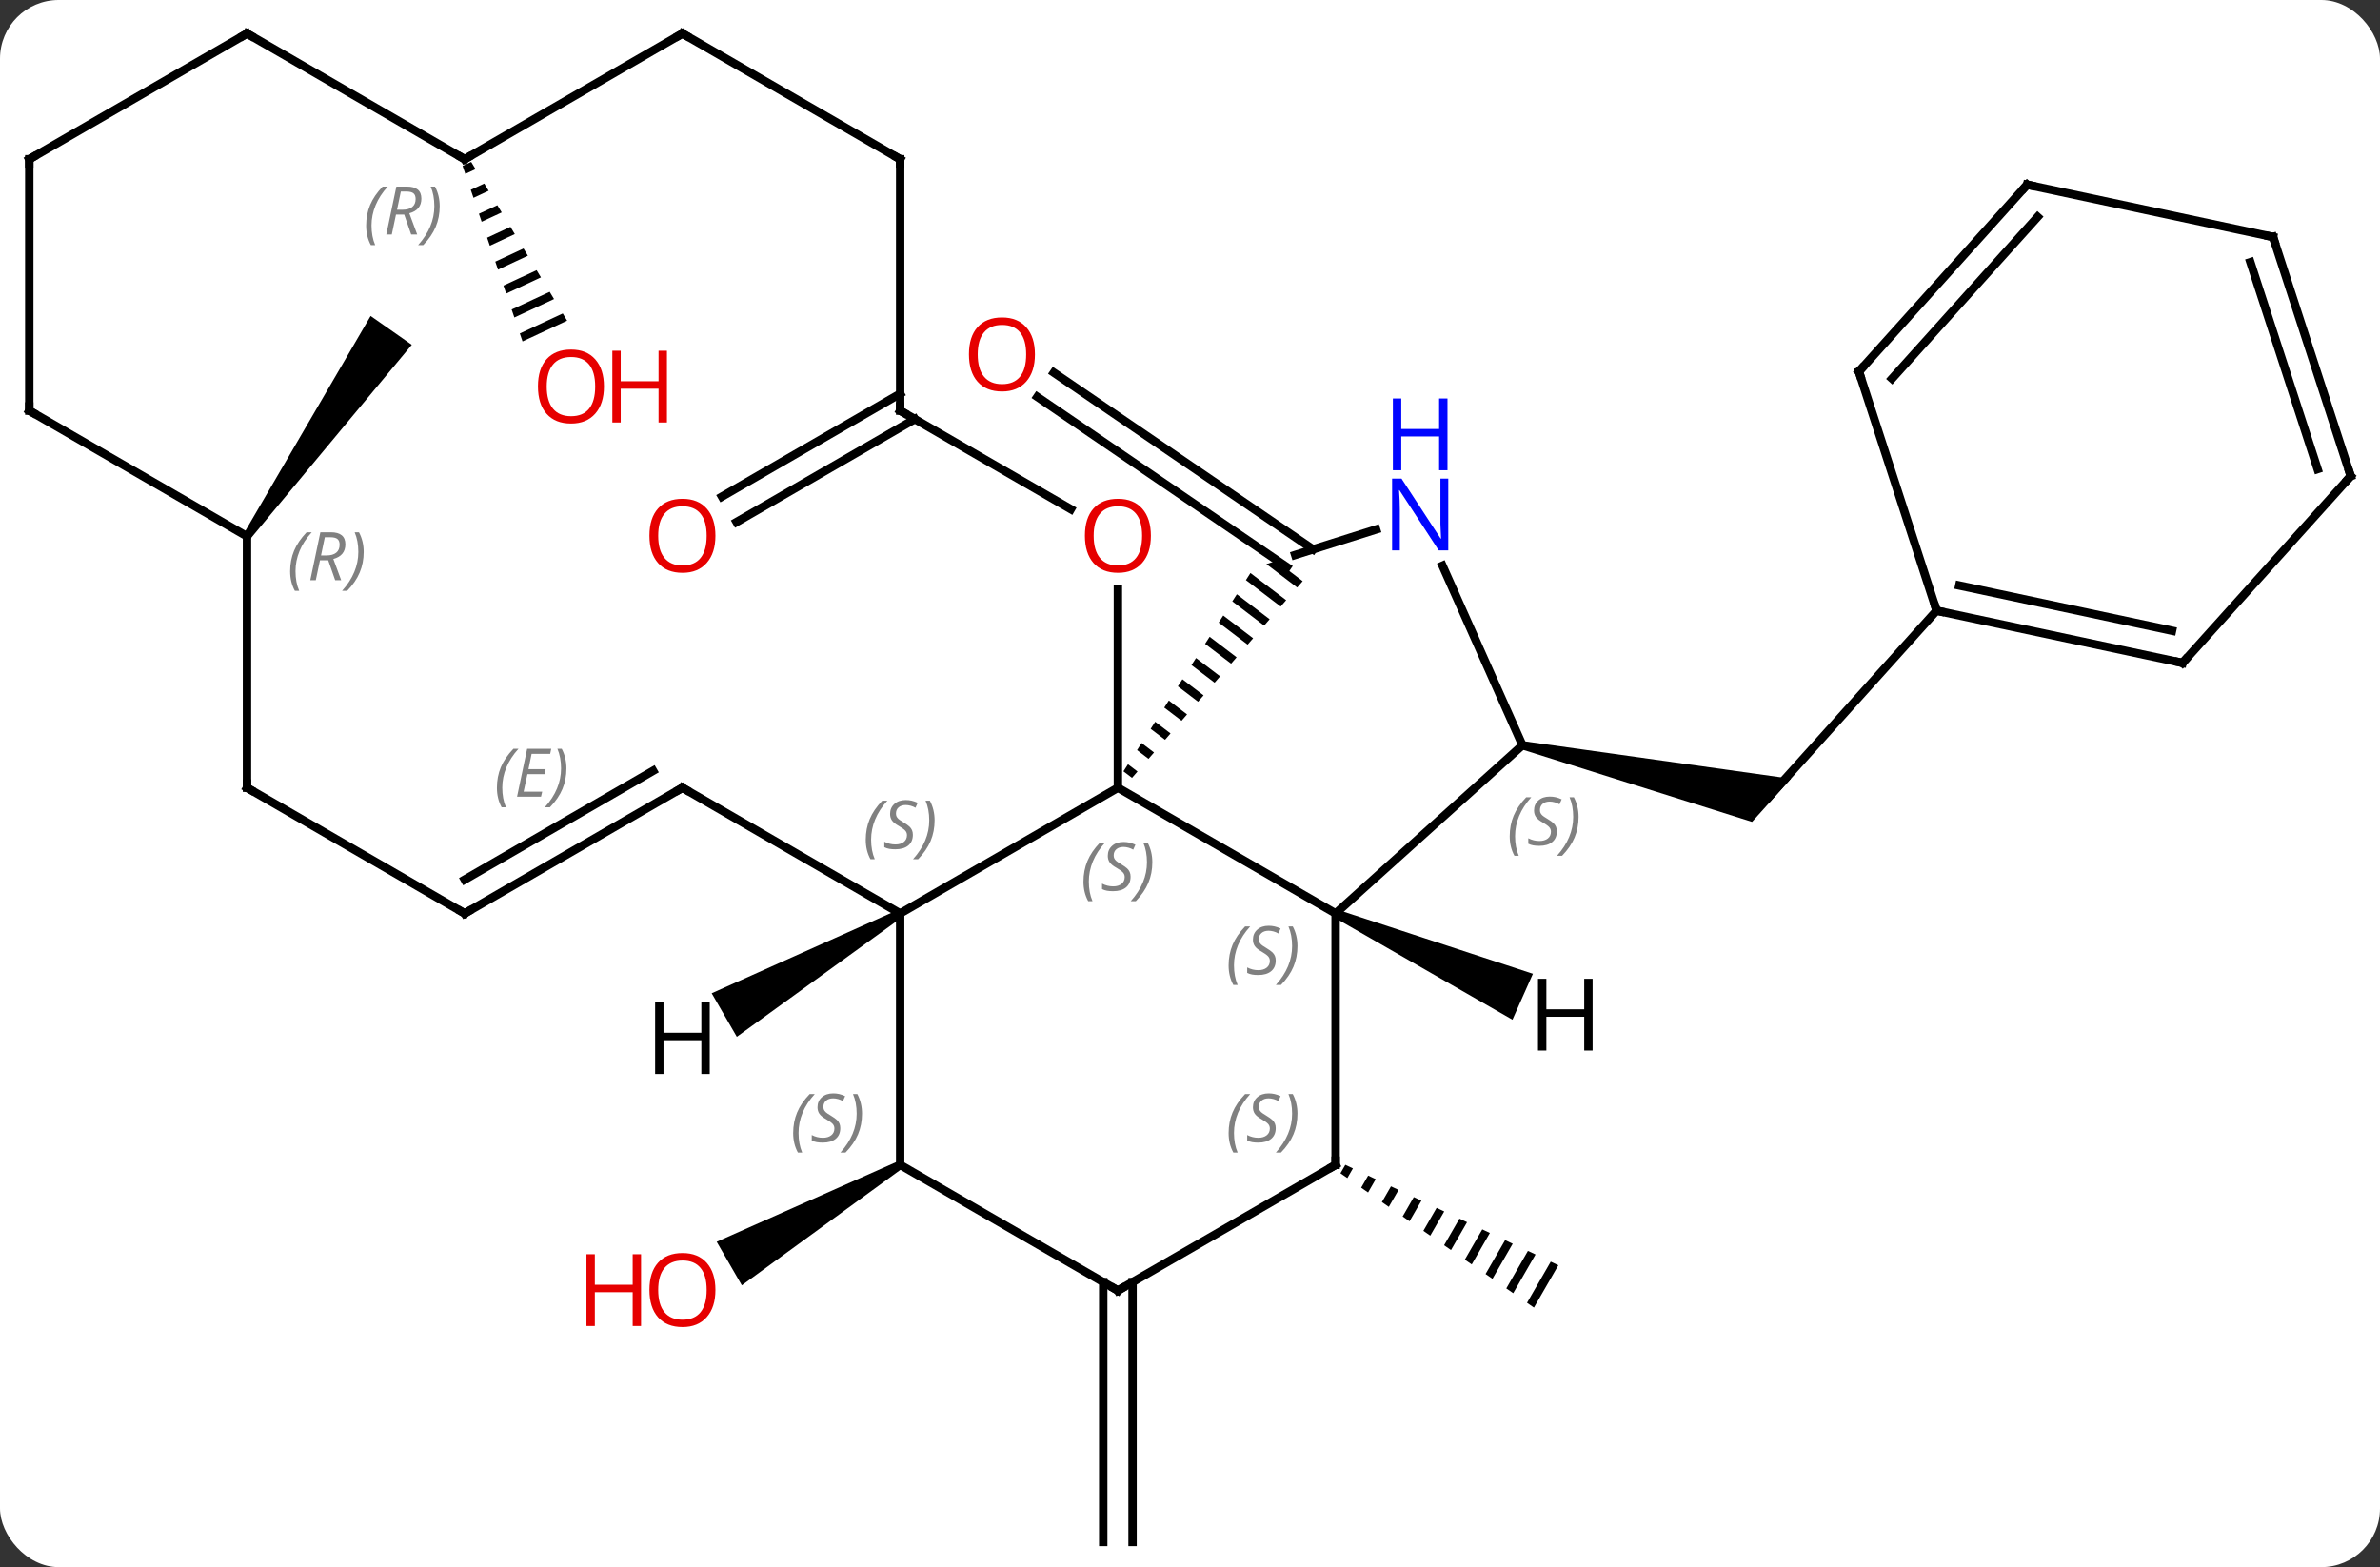 <svg width="284" viewBox="0 0 284 187" style="fill-opacity:1; color-rendering:auto; color-interpolation:auto; text-rendering:auto; stroke:black; stroke-linecap:square; stroke-miterlimit:10; shape-rendering:auto; stroke-opacity:1; fill:black; stroke-dasharray:none; font-weight:normal; stroke-width:1; font-family:'Open Sans'; font-style:normal; stroke-linejoin:miter; font-size:12; stroke-dashoffset:0; image-rendering:auto;" height="187" class="cas-substance-image" xmlns:xlink="http://www.w3.org/1999/xlink" xmlns="http://www.w3.org/2000/svg"><rect x="0" y="0" width="284" height="187" fill="#333333" stroke="none"/><svg class="cas-substance-single-component"><rect y="0" x="0" width="284" stroke="none" ry="7" rx="7" height="187" fill="white" class="cas-substance-group"/><svg y="0" x="0" width="284" viewBox="0 0 284 187" style="fill:black;" height="187" class="cas-substance-single-component-image"><svg><g><g transform="translate(142,94)" style="text-rendering:geometricPrecision; color-rendering:optimizeQuality; color-interpolation:linearRGB; stroke-linecap:butt; image-rendering:optimizeQuality;"><line y2="-26.331" y1="-46.641" x2="11.566" x1="-18.217" style="fill:none;"/><line y2="-28.447" y1="-49.533" x2="14.676" x1="-16.245" style="fill:none;"/><path style="stroke:none;" d="M39.568 -4.584 L39.776 -5.562 L71.704 -1.076 L67.069 4.073 Z"/><line y2="-21.132" y1="1.164" x2="89.088" x1="69.015" style="fill:none;"/><path style="stroke:none;" d="M18.535 44.995 L17.952 46.006 L17.952 46.006 L18.776 46.578 L18.776 46.578 L19.442 45.423 L19.442 45.423 L18.535 44.995 ZM21.258 46.279 L20.426 47.723 L20.426 47.723 L21.25 48.295 L21.25 48.295 L22.166 46.707 L22.166 46.707 L21.258 46.279 ZM23.982 47.563 L22.899 49.44 L23.724 50.012 L24.89 47.99 L24.89 47.99 L23.982 47.563 ZM26.706 48.846 L25.373 51.157 L25.373 51.157 L26.198 51.729 L26.198 51.729 L27.614 49.274 L27.614 49.274 L26.706 48.846 ZM29.43 50.13 L27.847 52.874 L27.847 52.874 L28.672 53.446 L28.672 53.446 L30.337 50.558 L30.337 50.558 L29.43 50.13 ZM32.153 51.414 L30.321 54.591 L31.146 55.163 L31.146 55.163 L33.061 51.842 L33.061 51.842 L32.153 51.414 ZM34.877 52.697 L32.795 56.308 L33.62 56.88 L33.62 56.88 L35.785 53.125 L35.785 53.125 L34.877 52.697 ZM37.601 53.981 L35.269 58.025 L35.269 58.025 L36.094 58.597 L36.094 58.597 L38.509 54.409 L38.509 54.409 L37.601 53.981 ZM40.325 55.265 L37.743 59.742 L38.568 60.314 L38.568 60.314 L41.233 55.693 L41.233 55.693 L40.325 55.265 ZM43.048 56.548 L40.217 61.459 L40.217 61.459 L41.042 62.031 L41.042 62.031 L43.956 56.977 L43.956 56.977 L43.048 56.548 Z"/><path style="stroke:none;" d="M-34.834 44.567 L-34.334 45.433 L-53.479 59.372 L-56.479 54.176 Z"/><line y2="-43.99" y1="-31.71" x2="-32.834" x1="-54.104" style="fill:none;"/><line y2="-47.021" y1="-34.741" x2="-34.584" x1="-55.854" style="fill:none;"/><line y2="58.99" y1="90" x2="-6.854" x1="-6.854" style="fill:none;"/><line y2="58.99" y1="90" x2="-10.354" x1="-10.354" style="fill:none;"/><path style="stroke:none;" d="M-112.117 -29.713 L-112.937 -30.287 L-97.776 -56.297 L-92.862 -52.855 Z"/><path style="stroke:none;" d="M-85.773 -74.68 L-86.8 -74.203 L-86.8 -74.203 L-86.475 -73.251 L-86.475 -73.251 L-85.253 -73.819 L-85.253 -73.819 L-85.773 -74.68 ZM-84.212 -72.097 L-85.825 -71.347 L-85.499 -70.394 L-83.692 -71.236 L-83.692 -71.236 L-84.212 -72.097 ZM-82.651 -69.513 L-84.849 -68.49 L-84.524 -67.538 L-84.524 -67.538 L-82.131 -68.652 L-82.651 -69.513 ZM-81.09 -66.93 L-83.874 -65.634 L-83.874 -65.634 L-83.548 -64.682 L-83.548 -64.682 L-80.57 -66.069 L-81.09 -66.93 ZM-79.529 -64.347 L-82.898 -62.778 L-82.898 -62.778 L-82.573 -61.826 L-82.573 -61.826 L-79.009 -63.485 L-79.009 -63.485 L-79.529 -64.347 ZM-77.968 -61.763 L-81.923 -59.922 L-81.597 -58.97 L-77.448 -60.902 L-77.968 -61.763 ZM-76.407 -59.179 L-80.947 -57.066 L-80.947 -57.066 L-80.622 -56.114 L-75.887 -58.318 L-75.887 -58.318 L-76.407 -59.179 ZM-74.846 -56.596 L-79.972 -54.21 L-79.972 -54.21 L-79.647 -53.258 L-74.326 -55.735 L-74.326 -55.735 L-74.846 -56.596 Z"/><line y2="15" y1="0" x2="17.376" x1="-8.604" style="fill:none;"/><line y2="15" y1="0" x2="-34.584" x1="-8.604" style="fill:none;"/><path style="stroke:none;" d="M10.28 -27.061 L9.113 -26.692 L12.789 -23.895 L12.789 -23.895 L13.446 -24.652 L13.446 -24.652 L10.28 -27.061 ZM7.212 -25.624 L6.671 -24.779 L6.671 -24.779 L10.818 -21.623 L10.818 -21.623 L11.475 -22.381 L11.475 -22.381 L7.212 -25.624 ZM5.589 -23.088 L5.048 -22.243 L5.048 -22.243 L8.847 -19.352 L8.847 -19.352 L9.504 -20.109 L5.589 -23.088 ZM3.965 -20.553 L3.424 -19.707 L3.424 -19.707 L6.876 -17.081 L7.533 -17.838 L7.533 -17.838 L3.965 -20.553 ZM2.341 -18.017 L1.8 -17.172 L1.8 -17.172 L4.905 -14.809 L5.562 -15.566 L2.341 -18.017 ZM0.718 -15.481 L0.176 -14.636 L0.176 -14.636 L2.935 -12.537 L2.935 -12.537 L3.592 -13.295 L3.592 -13.295 L0.718 -15.481 ZM-0.906 -12.946 L-1.447 -12.1 L-1.447 -12.1 L0.964 -10.266 L0.964 -10.266 L1.621 -11.023 L1.621 -11.023 L-0.906 -12.946 ZM-2.53 -10.41 L-3.071 -9.565 L-3.071 -9.565 L-1.007 -7.994 L-1.007 -7.994 L-0.35 -8.752 L-0.35 -8.752 L-2.53 -10.41 ZM-4.154 -7.874 L-4.695 -7.029 L-4.695 -7.029 L-2.978 -5.723 L-2.978 -5.723 L-2.321 -6.48 L-2.321 -6.48 L-4.154 -7.874 ZM-5.777 -5.339 L-6.318 -4.493 L-6.318 -4.493 L-4.949 -3.451 L-4.949 -3.451 L-4.292 -4.208 L-4.292 -4.208 L-5.777 -5.339 ZM-7.401 -2.803 L-7.942 -1.958 L-7.942 -1.958 L-6.92 -1.18 L-6.92 -1.18 L-6.263 -1.937 L-6.263 -1.937 L-7.401 -2.803 Z"/><line y2="-23.648" y1="0" x2="-8.604" x1="-8.604" style="fill:none;"/><line y2="-5.073" y1="15" x2="39.672" x1="17.376" style="fill:none;"/><line y2="45" y1="15" x2="17.376" x1="17.376" style="fill:none;"/><line y2="45" y1="15" x2="-34.584" x1="-34.584" style="fill:none;"/><line y2="0" y1="15" x2="-60.567" x1="-34.584" style="fill:none;"/><line y2="-30.823" y1="-27.777" x2="22.209" x1="12.552" style="fill:none;"/><line y2="-45" y1="-33.241" x2="-34.584" x1="-14.218" style="fill:none;"/><line y2="-26.498" y1="-5.073" x2="30.132" x1="39.672" style="fill:none;"/><line y2="60" y1="45" x2="-8.604" x1="17.376" style="fill:none;"/><line y2="60" y1="45" x2="-8.604" x1="-34.584" style="fill:none;"/><line y2="15" y1="0" x2="-86.547" x1="-60.567" style="fill:none;"/><line y2="10.959" y1="-2.021" x2="-86.547" x1="-64.067" style="fill:none;"/></g><g transform="translate(142,94)" style="stroke-linecap:butt; font-size:8.4px; fill:gray; text-rendering:geometricPrecision; image-rendering:optimizeQuality; color-rendering:optimizeQuality; font-family:'Open Sans'; font-style:italic; stroke:gray; color-interpolation:linearRGB;"><path style="stroke:none;" d="M-82.704 0.004 Q-82.704 -1.324 -82.236 -2.449 Q-81.767 -3.574 -80.736 -4.652 L-80.126 -4.652 Q-81.095 -3.59 -81.579 -2.418 Q-82.064 -1.246 -82.064 -0.012 Q-82.064 1.316 -81.626 2.332 L-82.142 2.332 Q-82.704 1.301 -82.704 0.004 ZM-77.441 1.066 L-80.301 1.066 L-79.097 -4.652 L-76.222 -4.652 L-76.347 -4.043 L-78.566 -4.043 L-78.941 -2.215 L-76.894 -2.215 L-77.004 -1.621 L-79.066 -1.621 L-79.519 0.473 L-77.301 0.473 L-77.441 1.066 ZM-74.41 -2.309 Q-74.41 -0.981 -74.886 0.152 Q-75.363 1.285 -76.379 2.332 L-76.988 2.332 Q-75.05 0.176 -75.05 -2.309 Q-75.05 -3.637 -75.488 -4.652 L-74.972 -4.652 Q-74.41 -3.59 -74.41 -2.309 Z"/><line y2="-75" y1="-45" x2="-34.584" x1="-34.584" style="fill:none; stroke:black;"/><line y2="0" y1="15" x2="-112.527" x1="-86.547" style="fill:none; stroke:black;"/><line y2="-90" y1="-75" x2="-60.567" x1="-34.584" style="fill:none; stroke:black;"/><line y2="-30" y1="0" x2="-112.527" x1="-112.527" style="fill:none; stroke:black;"/><line y2="-75" y1="-90" x2="-86.547" x1="-60.567" style="fill:none; stroke:black;"/><line y2="-45" y1="-30" x2="-138.507" x1="-112.527" style="fill:none; stroke:black;"/><line y2="-90" y1="-75" x2="-112.527" x1="-86.547" style="fill:none; stroke:black;"/><line y2="-75" y1="-45" x2="-138.507" x1="-138.507" style="fill:none; stroke:black;"/><line y2="-75" y1="-90" x2="-138.507" x1="-112.527" style="fill:none; stroke:black;"/><line y2="-14.895" y1="-21.132" x2="118.434" x1="89.088" style="fill:none; stroke:black;"/><line y2="-18.739" y1="-24.135" x2="117.185" x1="91.792" style="fill:none; stroke:black;"/><line y2="-49.662" y1="-21.132" x2="79.818" x1="89.088" style="fill:none; stroke:black;"/><line y2="-37.188" y1="-14.895" x2="138.507" x1="118.434" style="fill:none; stroke:black;"/><line y2="-71.958" y1="-49.662" x2="99.894" x1="79.818" style="fill:none; stroke:black;"/><line y2="-68.114" y1="-48.822" x2="101.143" x1="83.771" style="fill:none; stroke:black;"/><line y2="-65.721" y1="-37.188" x2="129.237" x1="138.507" style="fill:none; stroke:black;"/><line y2="-62.718" y1="-38.028" x2="126.533" x1="134.554" style="fill:none; stroke:black;"/><line y2="-65.721" y1="-71.958" x2="129.237" x1="99.894" style="fill:none; stroke:black;"/><path style="fill:black; stroke:none;" d="M17.173 15.457 L17.579 14.543 L40.919 22.197 L38.479 27.678 Z"/><path style="fill:black; stroke:none;" d="M-34.834 14.567 L-34.334 15.433 L-54.077 29.718 L-57.077 24.521 Z"/></g><g transform="translate(142,94)" style="fill:rgb(230,0,0); text-rendering:geometricPrecision; color-rendering:optimizeQuality; image-rendering:optimizeQuality; font-family:'Open Sans'; stroke:rgb(230,0,0); color-interpolation:linearRGB;"><path style="stroke:none;" d="M-18.503 -51.709 Q-18.503 -49.647 -19.542 -48.467 Q-20.581 -47.287 -22.424 -47.287 Q-24.315 -47.287 -25.346 -48.452 Q-26.378 -49.616 -26.378 -51.725 Q-26.378 -53.819 -25.346 -54.967 Q-24.315 -56.116 -22.424 -56.116 Q-20.565 -56.116 -19.534 -54.944 Q-18.503 -53.772 -18.503 -51.709 ZM-25.331 -51.709 Q-25.331 -49.975 -24.588 -49.069 Q-23.846 -48.162 -22.424 -48.162 Q-21.003 -48.162 -20.276 -49.061 Q-19.549 -49.959 -19.549 -51.709 Q-19.549 -53.444 -20.276 -54.334 Q-21.003 -55.225 -22.424 -55.225 Q-23.846 -55.225 -24.588 -54.327 Q-25.331 -53.428 -25.331 -51.709 Z"/><path style="stroke:none;" d="M-56.63 59.93 Q-56.63 61.992 -57.669 63.172 Q-58.708 64.352 -60.551 64.352 Q-62.442 64.352 -63.473 63.188 Q-64.504 62.023 -64.504 59.914 Q-64.504 57.82 -63.473 56.672 Q-62.442 55.523 -60.551 55.523 Q-58.692 55.523 -57.661 56.695 Q-56.63 57.867 -56.63 59.93 ZM-63.458 59.93 Q-63.458 61.664 -62.715 62.57 Q-61.973 63.477 -60.551 63.477 Q-59.13 63.477 -58.403 62.578 Q-57.676 61.68 -57.676 59.93 Q-57.676 58.195 -58.403 57.305 Q-59.13 56.414 -60.551 56.414 Q-61.973 56.414 -62.715 57.312 Q-63.458 58.211 -63.458 59.93 Z"/><path style="stroke:none;" d="M-65.504 64.227 L-66.504 64.227 L-66.504 60.195 L-71.02 60.195 L-71.02 64.227 L-72.02 64.227 L-72.02 55.664 L-71.02 55.664 L-71.02 59.305 L-66.504 59.305 L-66.504 55.664 L-65.504 55.664 L-65.504 64.227 Z"/><path style="stroke:none;" d="M-56.63 -30.07 Q-56.63 -28.008 -57.669 -26.828 Q-58.708 -25.648 -60.551 -25.648 Q-62.442 -25.648 -63.473 -26.812 Q-64.504 -27.977 -64.504 -30.086 Q-64.504 -32.18 -63.473 -33.328 Q-62.442 -34.477 -60.551 -34.477 Q-58.692 -34.477 -57.661 -33.305 Q-56.63 -32.133 -56.63 -30.07 ZM-63.458 -30.07 Q-63.458 -28.336 -62.715 -27.43 Q-61.973 -26.523 -60.551 -26.523 Q-59.13 -26.523 -58.403 -27.422 Q-57.676 -28.32 -57.676 -30.07 Q-57.676 -31.805 -58.403 -32.695 Q-59.13 -33.586 -60.551 -33.586 Q-61.973 -33.586 -62.715 -32.688 Q-63.458 -31.789 -63.458 -30.07 Z"/><path style="stroke:none;" d="M-69.931 -47.881 Q-69.931 -45.819 -70.971 -44.639 Q-72.01 -43.459 -73.853 -43.459 Q-75.744 -43.459 -76.775 -44.623 Q-77.806 -45.788 -77.806 -47.897 Q-77.806 -49.991 -76.775 -51.139 Q-75.744 -52.288 -73.853 -52.288 Q-71.994 -52.288 -70.963 -51.116 Q-69.931 -49.944 -69.931 -47.881 ZM-76.76 -47.881 Q-76.76 -46.147 -76.017 -45.241 Q-75.275 -44.334 -73.853 -44.334 Q-72.431 -44.334 -71.705 -45.233 Q-70.978 -46.131 -70.978 -47.881 Q-70.978 -49.616 -71.705 -50.506 Q-72.431 -51.397 -73.853 -51.397 Q-75.275 -51.397 -76.017 -50.498 Q-76.76 -49.6 -76.76 -47.881 Z"/><path style="stroke:none;" d="M-62.416 -43.584 L-63.416 -43.584 L-63.416 -47.616 L-67.931 -47.616 L-67.931 -43.584 L-68.931 -43.584 L-68.931 -52.147 L-67.931 -52.147 L-67.931 -48.506 L-63.416 -48.506 L-63.416 -52.147 L-62.416 -52.147 L-62.416 -43.584 Z"/></g><g transform="translate(142,94)" style="font-size:8.4px; fill:gray; text-rendering:geometricPrecision; image-rendering:optimizeQuality; color-rendering:optimizeQuality; font-family:'Open Sans'; font-style:italic; stroke:gray; color-interpolation:linearRGB;"><path style="stroke:none;" d="M-12.713 11.203 Q-12.713 9.875 -12.244 8.75 Q-11.775 7.625 -10.744 6.547 L-10.134 6.547 Q-11.103 7.609 -11.588 8.781 Q-12.072 9.953 -12.072 11.188 Q-12.072 12.516 -11.634 13.531 L-12.15 13.531 Q-12.713 12.5 -12.713 11.203 ZM-7.09 10.609 Q-7.09 11.438 -7.637 11.891 Q-8.184 12.344 -9.184 12.344 Q-9.59 12.344 -9.902 12.289 Q-10.215 12.234 -10.496 12.094 L-10.496 11.438 Q-9.871 11.766 -9.168 11.766 Q-8.543 11.766 -8.168 11.469 Q-7.793 11.172 -7.793 10.656 Q-7.793 10.344 -7.996 10.117 Q-8.199 9.891 -8.762 9.562 Q-9.356 9.234 -9.582 8.906 Q-9.809 8.578 -9.809 8.125 Q-9.809 7.391 -9.293 6.93 Q-8.777 6.469 -7.934 6.469 Q-7.559 6.469 -7.223 6.547 Q-6.887 6.625 -6.512 6.797 L-6.777 7.391 Q-7.027 7.234 -7.348 7.148 Q-7.668 7.062 -7.934 7.062 Q-8.465 7.062 -8.785 7.336 Q-9.106 7.609 -9.106 8.078 Q-9.106 8.281 -9.035 8.43 Q-8.965 8.578 -8.824 8.711 Q-8.684 8.844 -8.262 9.094 Q-7.699 9.438 -7.496 9.633 Q-7.293 9.828 -7.191 10.062 Q-7.09 10.297 -7.09 10.609 ZM-4.495 8.891 Q-4.495 10.219 -4.972 11.352 Q-5.449 12.484 -6.464 13.531 L-7.074 13.531 Q-5.136 11.375 -5.136 8.891 Q-5.136 7.562 -5.574 6.547 L-5.058 6.547 Q-4.495 7.609 -4.495 8.891 Z"/><path style="stroke:none;" d="M4.607 21.203 Q4.607 19.875 5.076 18.75 Q5.545 17.625 6.576 16.547 L7.185 16.547 Q6.217 17.609 5.732 18.781 Q5.248 19.953 5.248 21.187 Q5.248 22.516 5.685 23.531 L5.17 23.531 Q4.607 22.5 4.607 21.203 ZM10.23 20.609 Q10.23 21.437 9.683 21.891 Q9.136 22.344 8.136 22.344 Q7.73 22.344 7.417 22.289 Q7.105 22.234 6.824 22.094 L6.824 21.437 Q7.449 21.766 8.152 21.766 Q8.777 21.766 9.152 21.469 Q9.527 21.172 9.527 20.656 Q9.527 20.344 9.323 20.117 Q9.12 19.891 8.558 19.562 Q7.964 19.234 7.738 18.906 Q7.511 18.578 7.511 18.125 Q7.511 17.391 8.027 16.93 Q8.542 16.469 9.386 16.469 Q9.761 16.469 10.097 16.547 Q10.433 16.625 10.808 16.797 L10.542 17.391 Q10.292 17.234 9.972 17.148 Q9.652 17.062 9.386 17.062 Q8.855 17.062 8.534 17.336 Q8.214 17.609 8.214 18.078 Q8.214 18.281 8.284 18.43 Q8.355 18.578 8.495 18.711 Q8.636 18.844 9.058 19.094 Q9.62 19.437 9.823 19.633 Q10.027 19.828 10.128 20.062 Q10.23 20.297 10.23 20.609 ZM12.824 18.891 Q12.824 20.219 12.348 21.352 Q11.871 22.484 10.855 23.531 L10.246 23.531 Q12.184 21.375 12.184 18.891 Q12.184 17.562 11.746 16.547 L12.262 16.547 Q12.824 17.609 12.824 18.891 Z"/><path style="stroke:none;" d="M-38.693 6.203 Q-38.693 4.875 -38.224 3.75 Q-37.755 2.625 -36.724 1.547 L-36.115 1.547 Q-37.083 2.609 -37.568 3.781 Q-38.052 4.953 -38.052 6.188 Q-38.052 7.516 -37.615 8.531 L-38.13 8.531 Q-38.693 7.5 -38.693 6.203 ZM-33.07 5.609 Q-33.07 6.438 -33.617 6.891 Q-34.164 7.344 -35.164 7.344 Q-35.57 7.344 -35.883 7.289 Q-36.195 7.234 -36.477 7.094 L-36.477 6.438 Q-35.852 6.766 -35.148 6.766 Q-34.523 6.766 -34.148 6.469 Q-33.773 6.172 -33.773 5.656 Q-33.773 5.344 -33.977 5.117 Q-34.18 4.891 -34.742 4.562 Q-35.336 4.234 -35.562 3.906 Q-35.789 3.578 -35.789 3.125 Q-35.789 2.391 -35.273 1.93 Q-34.758 1.469 -33.914 1.469 Q-33.539 1.469 -33.203 1.547 Q-32.867 1.625 -32.492 1.797 L-32.758 2.391 Q-33.008 2.234 -33.328 2.148 Q-33.648 2.062 -33.914 2.062 Q-34.445 2.062 -34.766 2.336 Q-35.086 2.609 -35.086 3.078 Q-35.086 3.281 -35.016 3.43 Q-34.945 3.578 -34.805 3.711 Q-34.664 3.844 -34.242 4.094 Q-33.68 4.438 -33.477 4.633 Q-33.273 4.828 -33.172 5.062 Q-33.07 5.297 -33.07 5.609 ZM-30.476 3.891 Q-30.476 5.219 -30.952 6.352 Q-31.429 7.484 -32.444 8.531 L-33.054 8.531 Q-31.116 6.375 -31.116 3.891 Q-31.116 2.562 -31.554 1.547 L-31.038 1.547 Q-30.476 2.609 -30.476 3.891 Z"/></g><g transform="translate(142,94)" style="fill:rgb(230,0,0); text-rendering:geometricPrecision; color-rendering:optimizeQuality; image-rendering:optimizeQuality; font-family:'Open Sans'; stroke:rgb(230,0,0); color-interpolation:linearRGB;"><path style="stroke:none;" d="M-4.667 -30.07 Q-4.667 -28.008 -5.706 -26.828 Q-6.745 -25.648 -8.588 -25.648 Q-10.479 -25.648 -11.51 -26.812 Q-12.541 -27.977 -12.541 -30.086 Q-12.541 -32.18 -11.51 -33.328 Q-10.479 -34.477 -8.588 -34.477 Q-6.729 -34.477 -5.698 -33.305 Q-4.667 -32.133 -4.667 -30.07 ZM-11.495 -30.07 Q-11.495 -28.336 -10.752 -27.43 Q-10.01 -26.523 -8.588 -26.523 Q-7.167 -26.523 -6.44 -27.422 Q-5.713 -28.32 -5.713 -30.07 Q-5.713 -31.805 -6.44 -32.695 Q-7.167 -33.586 -8.588 -33.586 Q-10.01 -33.586 -10.752 -32.688 Q-11.495 -31.789 -11.495 -30.07 Z"/></g><g transform="translate(142,94)" style="font-size:8.4px; fill:gray; text-rendering:geometricPrecision; image-rendering:optimizeQuality; color-rendering:optimizeQuality; font-family:'Open Sans'; font-style:italic; stroke:gray; color-interpolation:linearRGB;"><path style="stroke:none;" d="M38.151 5.79 Q38.151 4.461 38.62 3.336 Q39.089 2.211 40.12 1.133 L40.73 1.133 Q39.761 2.196 39.276 3.368 Q38.792 4.54 38.792 5.774 Q38.792 7.102 39.23 8.118 L38.714 8.118 Q38.151 7.086 38.151 5.79 ZM43.774 5.196 Q43.774 6.024 43.227 6.477 Q42.68 6.93 41.68 6.93 Q41.274 6.93 40.961 6.875 Q40.649 6.821 40.368 6.68 L40.368 6.024 Q40.993 6.352 41.696 6.352 Q42.321 6.352 42.696 6.055 Q43.071 5.758 43.071 5.243 Q43.071 4.93 42.868 4.704 Q42.665 4.477 42.102 4.149 Q41.508 3.821 41.282 3.493 Q41.055 3.164 41.055 2.711 Q41.055 1.977 41.571 1.516 Q42.086 1.055 42.93 1.055 Q43.305 1.055 43.641 1.133 Q43.977 1.211 44.352 1.383 L44.086 1.977 Q43.836 1.821 43.516 1.735 Q43.196 1.649 42.93 1.649 Q42.399 1.649 42.079 1.922 Q41.758 2.196 41.758 2.664 Q41.758 2.868 41.829 3.016 Q41.899 3.164 42.04 3.297 Q42.18 3.43 42.602 3.68 Q43.165 4.024 43.368 4.219 Q43.571 4.415 43.672 4.649 Q43.774 4.883 43.774 5.196 ZM46.368 3.477 Q46.368 4.805 45.892 5.938 Q45.415 7.071 44.4 8.118 L43.79 8.118 Q45.728 5.961 45.728 3.477 Q45.728 2.149 45.29 1.133 L45.806 1.133 Q46.368 2.196 46.368 3.477 Z"/></g><g transform="translate(142,94)" style="stroke-linecap:butt; font-size:8.4px; text-rendering:geometricPrecision; image-rendering:optimizeQuality; color-rendering:optimizeQuality; font-family:'Open Sans'; font-style:italic; color-interpolation:linearRGB; stroke-miterlimit:5;"><path style="fill:none;" d="M17.376 44.5 L17.376 45 L16.943 45.25"/><path style="fill:gray; stroke:none;" d="M4.607 41.203 Q4.607 39.875 5.076 38.75 Q5.545 37.625 6.576 36.547 L7.185 36.547 Q6.216 37.609 5.732 38.781 Q5.248 39.953 5.248 41.188 Q5.248 42.516 5.685 43.531 L5.17 43.531 Q4.607 42.5 4.607 41.203 ZM10.23 40.609 Q10.23 41.438 9.683 41.891 Q9.136 42.344 8.136 42.344 Q7.73 42.344 7.417 42.289 Q7.105 42.234 6.824 42.094 L6.824 41.438 Q7.449 41.766 8.152 41.766 Q8.777 41.766 9.152 41.469 Q9.527 41.172 9.527 40.656 Q9.527 40.344 9.323 40.117 Q9.12 39.891 8.558 39.563 Q7.964 39.234 7.737 38.906 Q7.511 38.578 7.511 38.125 Q7.511 37.391 8.027 36.93 Q8.542 36.469 9.386 36.469 Q9.761 36.469 10.097 36.547 Q10.433 36.625 10.808 36.797 L10.542 37.391 Q10.292 37.234 9.972 37.148 Q9.652 37.063 9.386 37.063 Q8.855 37.063 8.534 37.336 Q8.214 37.609 8.214 38.078 Q8.214 38.281 8.284 38.43 Q8.355 38.578 8.495 38.711 Q8.636 38.844 9.058 39.094 Q9.62 39.438 9.823 39.633 Q10.027 39.828 10.128 40.063 Q10.23 40.297 10.23 40.609 ZM12.824 38.891 Q12.824 40.219 12.348 41.352 Q11.871 42.484 10.855 43.531 L10.246 43.531 Q12.184 41.375 12.184 38.891 Q12.184 37.563 11.746 36.547 L12.262 36.547 Q12.824 37.609 12.824 38.891 Z"/><path style="fill:gray; stroke:none;" d="M-47.353 41.203 Q-47.353 39.875 -46.884 38.75 Q-46.415 37.625 -45.384 36.547 L-44.775 36.547 Q-45.743 37.609 -46.228 38.781 Q-46.712 39.953 -46.712 41.188 Q-46.712 42.516 -46.275 43.531 L-46.79 43.531 Q-47.353 42.5 -47.353 41.203 ZM-41.73 40.609 Q-41.73 41.438 -42.277 41.891 Q-42.824 42.344 -43.824 42.344 Q-44.23 42.344 -44.543 42.289 Q-44.855 42.234 -45.136 42.094 L-45.136 41.438 Q-44.511 41.766 -43.808 41.766 Q-43.183 41.766 -42.808 41.469 Q-42.433 41.172 -42.433 40.656 Q-42.433 40.344 -42.636 40.117 Q-42.84 39.891 -43.402 39.563 Q-43.996 39.234 -44.222 38.906 Q-44.449 38.578 -44.449 38.125 Q-44.449 37.391 -43.933 36.93 Q-43.418 36.469 -42.574 36.469 Q-42.199 36.469 -41.863 36.547 Q-41.527 36.625 -41.152 36.797 L-41.418 37.391 Q-41.668 37.234 -41.988 37.148 Q-42.308 37.063 -42.574 37.063 Q-43.105 37.063 -43.426 37.336 Q-43.746 37.609 -43.746 38.078 Q-43.746 38.281 -43.676 38.43 Q-43.605 38.578 -43.465 38.711 Q-43.324 38.844 -42.902 39.094 Q-42.34 39.438 -42.136 39.633 Q-41.933 39.828 -41.832 40.063 Q-41.73 40.297 -41.73 40.609 ZM-39.136 38.891 Q-39.136 40.219 -39.612 41.352 Q-40.089 42.484 -41.105 43.531 L-41.714 43.531 Q-39.776 41.375 -39.776 38.891 Q-39.776 37.563 -40.214 36.547 L-39.698 36.547 Q-39.136 37.609 -39.136 38.891 Z"/><path style="fill:none;" d="M-60.134 0.25 L-60.567 0 L-61 0.25"/></g><g transform="translate(142,94)" style="stroke-linecap:butt; fill:rgb(0,5,255); text-rendering:geometricPrecision; color-rendering:optimizeQuality; image-rendering:optimizeQuality; font-family:'Open Sans'; stroke:rgb(0,5,255); color-interpolation:linearRGB; stroke-miterlimit:5;"><path style="stroke:none;" d="M30.82 -28.325 L29.679 -28.325 L24.991 -35.512 L24.945 -35.512 Q25.038 -34.247 25.038 -33.2 L25.038 -28.325 L24.116 -28.325 L24.116 -36.887 L25.241 -36.887 L29.913 -29.731 L29.96 -29.731 Q29.96 -29.887 29.913 -30.747 Q29.866 -31.606 29.882 -31.981 L29.882 -36.887 L30.82 -36.887 L30.82 -28.325 Z"/><path style="stroke:none;" d="M30.726 -37.887 L29.726 -37.887 L29.726 -41.919 L25.21 -41.919 L25.21 -37.887 L24.21 -37.887 L24.21 -46.45 L25.21 -46.45 L25.21 -42.809 L29.726 -42.809 L29.726 -46.45 L30.726 -46.45 L30.726 -37.887 Z"/><path style="fill:none; stroke:black;" d="M-34.151 -44.75 L-34.584 -45 L-34.584 -45.5"/><path style="fill:none; stroke:black;" d="M-8.171 59.75 L-8.604 60 L-9.037 59.75"/><path style="fill:none; stroke:black;" d="M-86.114 14.75 L-86.547 15 L-86.98 14.75"/><path style="fill:none; stroke:black;" d="M-34.584 -74.5 L-34.584 -75 L-35.017 -75.25"/><path style="fill:none; stroke:black;" d="M-112.094 0.25 L-112.527 0 L-112.527 -0.5"/><path style="fill:none; stroke:black;" d="M-60.134 -89.75 L-60.567 -90 L-61 -89.75"/></g><g transform="translate(142,94)" style="stroke-linecap:butt; font-size:8.4px; fill:gray; text-rendering:geometricPrecision; image-rendering:optimizeQuality; color-rendering:optimizeQuality; font-family:'Open Sans'; font-style:italic; stroke:gray; color-interpolation:linearRGB; stroke-miterlimit:5;"><path style="stroke:none;" d="M-107.379 -25.829 Q-107.379 -27.157 -106.91 -28.282 Q-106.441 -29.407 -105.41 -30.485 L-104.8 -30.485 Q-105.769 -29.423 -106.254 -28.251 Q-106.738 -27.079 -106.738 -25.845 Q-106.738 -24.516 -106.3 -23.501 L-106.816 -23.501 Q-107.379 -24.532 -107.379 -25.829 ZM-103.818 -27.141 L-104.318 -24.766 L-104.975 -24.766 L-103.772 -30.485 L-102.522 -30.485 Q-100.787 -30.485 -100.787 -29.048 Q-100.787 -27.688 -102.225 -27.298 L-101.287 -24.766 L-102.006 -24.766 L-102.834 -27.141 L-103.818 -27.141 ZM-103.24 -29.891 Q-103.631 -27.97 -103.693 -27.72 L-103.037 -27.72 Q-102.287 -27.72 -101.881 -28.048 Q-101.475 -28.376 -101.475 -29.001 Q-101.475 -29.47 -101.733 -29.68 Q-101.99 -29.891 -102.584 -29.891 L-103.24 -29.891 ZM-98.601 -28.141 Q-98.601 -26.813 -99.078 -25.68 Q-99.554 -24.548 -100.57 -23.501 L-101.179 -23.501 Q-99.242 -25.657 -99.242 -28.141 Q-99.242 -29.47 -99.679 -30.485 L-99.164 -30.485 Q-98.601 -29.423 -98.601 -28.141 Z"/><path style="fill:none; stroke:black;" d="M-86.114 -75.25 L-86.547 -75 L-86.98 -75.25"/><path style="stroke:none;" d="M-98.308 -67.08 Q-98.308 -68.408 -97.84 -69.533 Q-97.371 -70.658 -96.34 -71.736 L-95.73 -71.736 Q-96.699 -70.674 -97.183 -69.502 Q-97.668 -68.33 -97.668 -67.096 Q-97.668 -65.768 -97.23 -64.752 L-97.746 -64.752 Q-98.308 -65.783 -98.308 -67.08 ZM-94.749 -68.393 L-95.249 -66.018 L-95.905 -66.018 L-94.702 -71.736 L-93.452 -71.736 Q-91.717 -71.736 -91.717 -70.299 Q-91.717 -68.939 -93.155 -68.549 L-92.217 -66.018 L-92.936 -66.018 L-93.764 -68.393 L-94.749 -68.393 ZM-94.17 -71.143 Q-94.561 -69.221 -94.624 -68.971 L-93.967 -68.971 Q-93.217 -68.971 -92.811 -69.299 Q-92.405 -69.627 -92.405 -70.252 Q-92.405 -70.721 -92.662 -70.932 Q-92.92 -71.143 -93.514 -71.143 L-94.17 -71.143 ZM-89.531 -69.393 Q-89.531 -68.064 -90.008 -66.932 Q-90.484 -65.799 -91.5 -64.752 L-92.109 -64.752 Q-90.172 -66.908 -90.172 -69.393 Q-90.172 -70.721 -90.609 -71.736 L-90.094 -71.736 Q-89.531 -70.674 -89.531 -69.393 Z"/><path style="fill:none; stroke:black;" d="M-138.074 -44.75 L-138.507 -45 L-138.507 -45.5"/><path style="fill:none; stroke:black;" d="M-112.094 -89.75 L-112.527 -90 L-112.96 -89.75"/><path style="fill:none; stroke:black;" d="M-138.507 -74.5 L-138.507 -75 L-138.074 -75.25"/><path style="fill:none; stroke:black;" d="M89.577 -21.028 L89.088 -21.132 L88.933 -21.608"/><path style="fill:none; stroke:black;" d="M117.945 -14.999 L118.434 -14.895 L118.769 -15.267"/><path style="fill:none; stroke:black;" d="M79.972 -49.187 L79.818 -49.662 L80.153 -50.034"/><path style="fill:none; stroke:black;" d="M138.172 -36.816 L138.507 -37.188 L138.352 -37.663"/><path style="fill:none; stroke:black;" d="M99.559 -71.586 L99.894 -71.958 L100.383 -71.854"/><path style="fill:none; stroke:black;" d="M129.392 -65.246 L129.237 -65.721 L128.748 -65.825"/></g><g transform="translate(142,94)" style="stroke-linecap:butt; text-rendering:geometricPrecision; color-rendering:optimizeQuality; image-rendering:optimizeQuality; font-family:'Open Sans'; color-interpolation:linearRGB; stroke-miterlimit:5;"><path style="stroke:none;" d="M48.042 31.357 L47.042 31.357 L47.042 27.326 L42.526 27.326 L42.526 31.357 L41.526 31.357 L41.526 22.795 L42.526 22.795 L42.526 26.435 L47.042 26.435 L47.042 22.795 L48.042 22.795 L48.042 31.357 Z"/><path style="stroke:none;" d="M-57.309 34.156 L-58.309 34.156 L-58.309 30.125 L-62.825 30.125 L-62.825 34.156 L-63.825 34.156 L-63.825 25.594 L-62.825 25.594 L-62.825 29.234 L-58.309 29.234 L-58.309 25.594 L-57.309 25.594 L-57.309 34.156 Z"/></g></g></svg></svg></svg></svg>